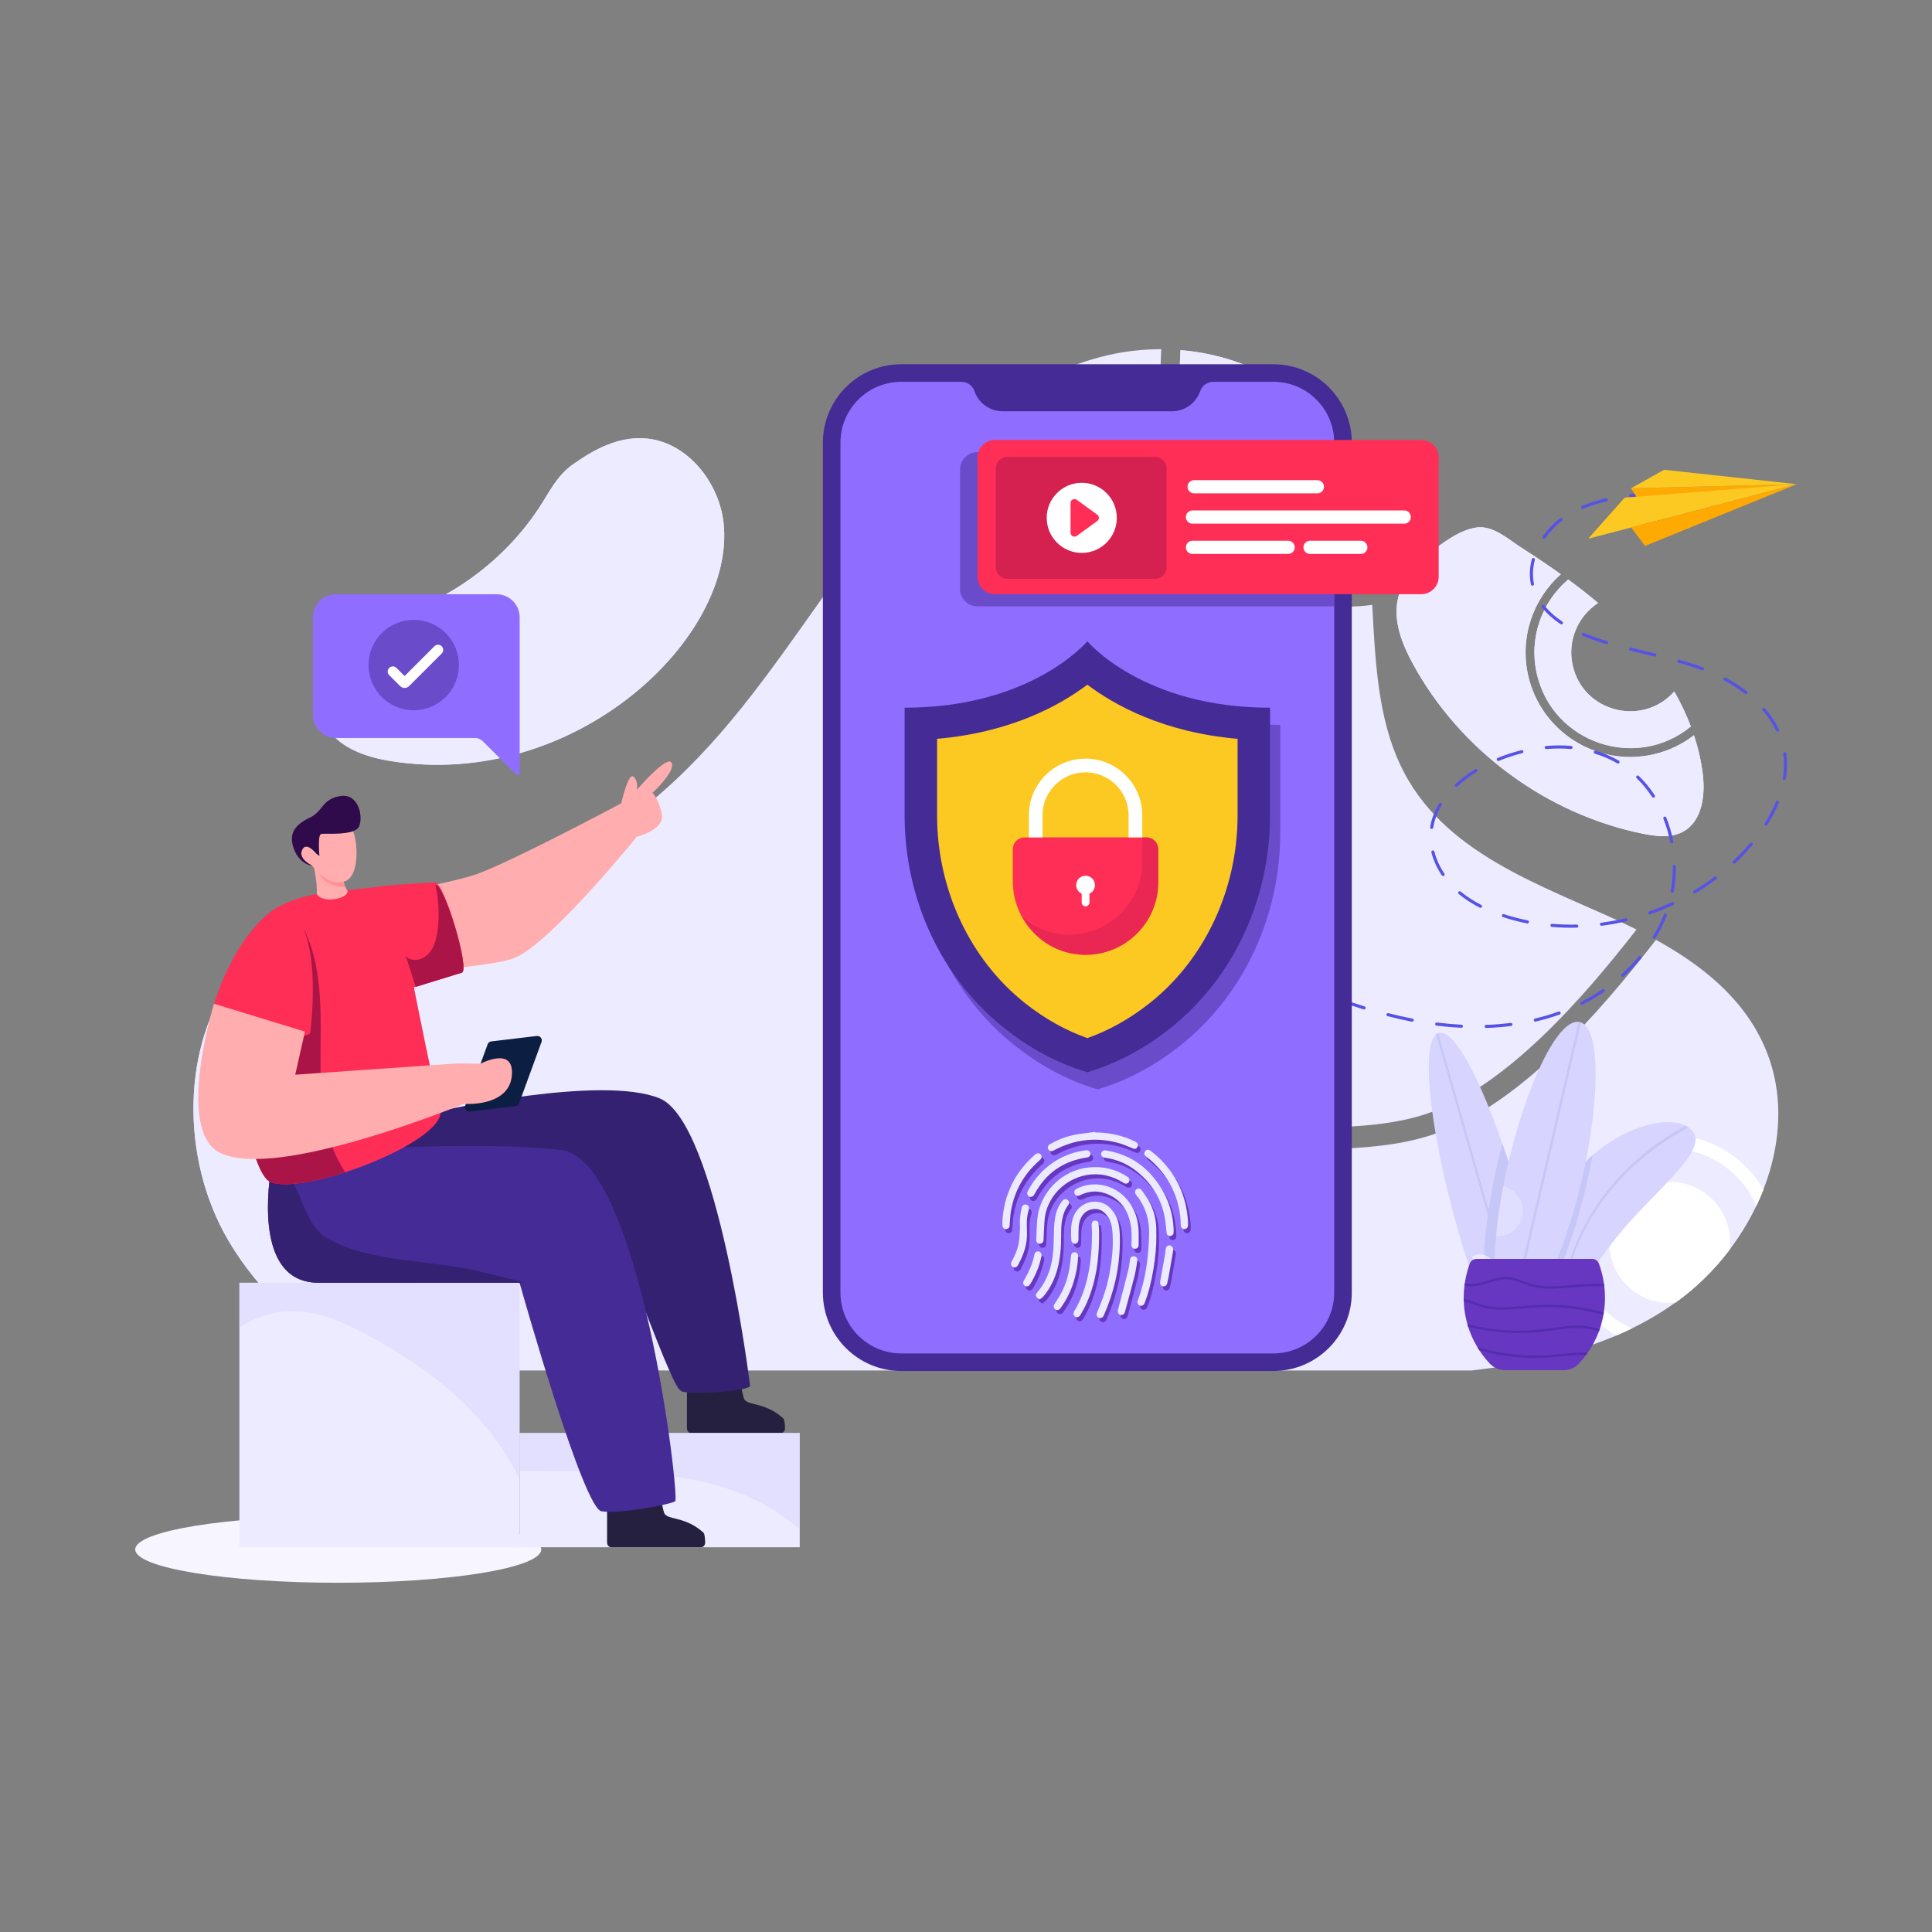 <?xml version="1.0" encoding="utf-8"?>
<!-- Generator: Adobe Illustrator 27.5.0, SVG Export Plug-In . SVG Version: 6.00 Build 0)  -->
<svg version="1.1" id="Layer_1" xmlns="http://www.w3.org/2000/svg" xmlns:xlink="http://www.w3.org/1999/xlink" x="0px" y="0px"
	 viewBox="0 0 5000 5000" style="enable-background:new 0 0 5000 5000;" xml:space="preserve">
<rect x="0" y="0" width="5000" height="5000" fill="#808080" stroke="none"/>
<g id="Mobile_Security">
	<g>
		<g>
			<g>
				<g>
					<g>
						<path style="fill:#EDEBFF;" d="M1010.421,1969.522c-66.705-10.835-139.19-36.042-169.533-96.725
							c-35.159-70.559,5.699-159.018,67.348-208.466c79.709-64.79,170.335-76.567,280.387-147.055
							c84.782-54.748,153.538-123.451,204.932-200.678c27.919-42.024,47.667-87.051,92.312-116.875
							c53.53-37.949,113.918-68.899,179.727-65.42c108.928,5.699,194.497,110.13,206.939,218.337
							C1905.541,1648.397,1489.502,2046.719,1010.421,1969.522z"/>
					</g>
				</g>
				<g>
					<g>
						<path style="fill:#EDEBFF;" d="M4375.904,1880.017c-140.714,116.157-358.285,43.533-398.868-137.184
							c-20.87-92.794,13.566-185.347,81.396-243.061c26.489,19.345,52.416,39.573,77.461,60.766
							c-52.015,33.714-80.191,97.368-65.822,161.424c27.567,122.613,182.095,159.15,262.888,67.59
							C4349.655,1818.688,4364.104,1848.87,4375.904,1880.017z"/>
					</g>
				</g>
				<g>
					<g>
						<path style="fill:#EDEBFF;" d="M4356.88,2151.733c-30.986,17.579-69.354,13.085-104.112,6.101
							c-249.724-50.169-473.841-215.529-595.853-439.083c-28.095-51.375-51.374-109.811-39.574-166.964
							c9.633-46.638,41.179-85.568,77.622-115.911c32.831-27.773,83.001-65.422,127.39-70.88
							c42.785-5.458,82.679,31.948,116.875,53.621c33.874,21.755,67.428,44.069,100.178,67.429
							c-71.28,63.253-107.001,162.388-84.606,261.844c32.671,145.533,177.721,237.363,323.333,204.611
							c39.734-8.909,75.535-26.249,105.798-49.687c10.676,32.269,18.461,65.503,22.716,99.536
							C4413.711,2057.897,4405.364,2124.601,4356.88,2151.733z"/>
					</g>
				</g>
				<g>
					<g>
						<path style="fill:#EDEBFF;" d="M3548.458,1515.011c-8.46-135.6-24.217-268.297-93.302-380.506
							c-85.256-138.504-239.682-214.887-399.997-228.404c-7.878,146.214-1.575,277.75,60.047,392.118
							c53.244,98.858,149.531,175.989,257.678,206.342C3429.364,1520.401,3489.824,1523.72,3548.458,1515.011z"/>
					</g>
				</g>
				<g>
					<g>
						<g>
							<path style="fill:#FFFFFF;" d="M4260.201,2944.096c-149.625,33.633-244.024,182.696-210.391,332.322
								c17.74,78.988,67.668,142.562,132.769,179.887c13.646-5.779,27.131-11.96,40.537-18.541
								c-68.07-30.102-121.61-90.948-139.19-168.971c-29.38-130.843,53.14-261.203,183.981-290.581
								c116.474-26.169,232.545,36.443,277.337,142.72c6.582-13.807,12.683-27.854,18.302-41.982
								C4504.868,2974.758,4382.694,2916.561,4260.201,2944.096z"/>
						</g>
					</g>
					<g>
						<g>
							<path style="fill:#FFFFFF;" d="M4476.933,3233.15c-40.216,53.382-88.298,100.66-141.438,138.309
								c-77.301,7.304-149.706-43.908-167.205-121.612c-18.944-84.446,34.115-168.329,118.561-187.273
								c84.445-19.023,168.249,34.037,187.273,118.482C4478.057,3198.635,4478.859,3216.214,4476.933,3233.15z"/>
						</g>
					</g>
				</g>
				<g>
					<g>
						<path style="fill:#EDEBFF;" d="M591.069,3210.54c79.785,135.351,197.22,239.103,332.239,315.735
							c74.987-75.558,134.649-190.965,102.009-289.526c-49.266-148.692-262.197-182.218-349.239-329.668
							c-71.402-121.089-33.498-266.979-63.611-391.703C467.331,2702.646,467.082,2999.387,591.069,3210.54z"/>
					</g>
				</g>
			</g>
			<g>
				<g>
					<g>
						<path style="fill:#EDEBFF;" d="M1010.421,1969.522c-66.705-10.835-139.19-36.042-169.533-96.725
							c-35.159-70.559,5.699-159.018,67.348-208.466c79.709-64.79,170.335-76.567,280.387-147.055
							c84.782-54.748,153.538-123.451,204.932-200.678c27.919-42.024,47.667-87.051,92.312-116.875
							c53.53-37.949,113.918-68.899,179.727-65.42c108.928,5.699,194.497,110.13,206.939,218.337
							C1905.541,1648.397,1489.502,2046.719,1010.421,1969.522z"/>
					</g>
				</g>
				<g>
					<g>
						<path style="fill:#EDEBFF;" d="M4375.904,1880.017c-140.714,116.157-358.285,43.533-398.868-137.184
							c-20.87-92.794,13.566-185.347,81.396-243.061c26.489,19.345,52.416,39.573,77.461,60.766
							c-52.015,33.714-80.191,97.368-65.822,161.424c27.567,122.613,182.095,159.15,262.888,67.59
							C4349.655,1818.688,4364.104,1848.87,4375.904,1880.017z"/>
					</g>
				</g>
				<g>
					<g>
						<path style="fill:#EDEBFF;" d="M4356.88,2151.733c-30.986,17.579-69.354,13.085-104.112,6.101
							c-249.724-50.169-473.841-215.529-595.853-439.083c-28.095-51.375-51.374-109.811-39.574-166.964
							c9.633-46.638,41.179-85.568,77.622-115.911c32.831-27.773,83.001-65.422,127.39-70.88
							c42.785-5.458,82.679,31.948,116.875,53.621c33.874,21.755,67.428,44.069,100.178,67.429
							c-71.28,63.253-107.001,162.388-84.606,261.844c32.671,145.533,177.721,237.363,323.333,204.611
							c39.734-8.909,75.535-26.249,105.798-49.687c10.676,32.269,18.461,65.503,22.716,99.536
							C4413.711,2057.897,4405.364,2124.601,4356.88,2151.733z"/>
					</g>
				</g>
				<g>
					<g>
						<path style="fill:#EDEBFF;" d="M3548.458,1515.011c-8.46-135.6-24.217-268.297-93.302-380.506
							c-85.256-138.504-239.682-214.887-399.997-228.404c-7.878,146.214-1.575,277.75,60.047,392.118
							c53.244,98.858,149.531,175.989,257.678,206.342C3429.364,1520.401,3489.824,1523.72,3548.458,1515.011z"/>
					</g>
				</g>
				<g>
					<g>
						<path style="fill:#EDEBFF;" d="M2743.669,3406.263c-11.238,48.483-15.412,95.844-13.004,140.475H972.485
							c80.736-87.639,137.034-214.031,100.018-325.661c-28.015-84.687-101.142-140.876-175.954-188.878
							c-64.956-41.336-138.971-85.064-177.56-150.428c-67.717-114.819-19.898-267.171-67.348-410.667
							c191.105-191.119,497.283-148.514,745.318-231.905c210.471-70.638,381.288-231.502,522.003-407.055
							c141.197-176.034,259.035-370.772,405.209-541.911c146.254-171.459,328.63-321.567,544.399-371.335
							c44.55-10.195,90.787-15.251,136.862-15.09c-8.187,153.799-1.365,293.15,65.903,418.051
							c60.524,112.059,165.519,196.183,288.174,230.62c41.42,11.559,84.204,17.419,126.828,17.419
							c21.833,0,43.587-1.526,65.02-4.496c8.75,159.74,15.091,320.522,93.757,454.175
							c125.189,212.891,393.014,287.416,590.235,386.023c-134.703,172.694-338.374,410.41-548.092,478.417
							c-163.823,53.132-349.158,17.36-523.368,67.507C2958.796,3010.606,2793.838,3189.048,2743.669,3406.263z"/>
					</g>
				</g>
				<g>
					<g>
						<path style="fill:#EDEBFF;" d="M4563.578,3078.917c-5.619,14.128-11.719,28.175-18.302,41.982
							c-18.863,39.412-41.901,77.141-68.311,112.219c-156.674,207.956-409.162,284.733-668.98,313.62h-1021.05
							c-2.569-40.135,1.204-83.323,11.479-127.793c44.952-194.577,198.029-360.738,381.048-413.396
							c165.072-47.689,352.017-11.95,525.134-68.07c225.484-73.145,436.236-318.585,581.083-505.227
							c118.72,65.742,225,150.268,279.986,274.447C4618.483,2825.339,4610.857,2958.028,4563.578,3078.917z"/>
					</g>
				</g>
				<g>
					<g>
						<g>
							<path style="fill:#FFFFFF;" d="M4260.201,2944.096c-149.625,33.633-244.024,182.696-210.391,332.322
								c17.74,78.988,67.668,142.562,132.769,179.887c13.646-5.779,27.131-11.96,40.537-18.541
								c-68.07-30.102-121.61-90.948-139.19-168.971c-29.38-130.843,53.14-261.203,183.981-290.581
								c116.474-26.169,232.545,36.443,277.337,142.72c6.582-13.807,12.683-27.854,18.302-41.982
								C4504.868,2974.758,4382.694,2916.561,4260.201,2944.096z"/>
						</g>
					</g>
					<g>
						<g>
							<path style="fill:#FFFFFF;" d="M4476.933,3233.15c-40.216,53.382-88.298,100.66-141.438,138.309
								c-77.301,7.304-149.706-43.908-167.205-121.612c-18.944-84.446,34.115-168.329,118.561-187.273
								c84.445-19.023,168.249,34.037,187.273,118.482C4478.057,3198.635,4478.859,3216.214,4476.933,3233.15z"/>
						</g>
					</g>
				</g>
				<g>
					<g>
						<path style="fill:#EDEBFF;" d="M591.069,3210.54c79.785,135.351,197.22,239.103,332.239,315.735
							c74.987-75.558,134.649-190.965,102.009-289.526c-49.266-148.692-262.197-182.218-349.239-329.668
							c-71.402-121.089-33.498-266.979-63.611-391.703C467.331,2702.646,467.082,2999.387,591.069,3210.54z"/>
					</g>
				</g>
			</g>
		</g>
		<g>
			<g>
				<path style="fill:#5652E5;" d="M3846.247,2660.398c-5.224,0-5.357-7.848-0.133-8.023c21.581-0.741,42.981-2.45,63.613-5.088
					c2.171-0.255,4.209,1.27,4.492,3.473c0.282,2.199-1.278,4.209-3.472,4.492c-20.875,2.665-42.534,4.398-64.358,5.143
					C3846.341,2660.398,3846.294,2660.398,3846.247,2660.398z M3782.053,2659.857c-8.85-0.605-29.367-1.247-64.452-5.624
					c-2.203-0.274-3.763-2.281-3.489-4.48c0.267-2.207,2.375-3.802,4.476-3.484c21.416,2.669,42.832,4.543,63.66,5.566
					c2.219,0.11,3.919,1.991,3.81,4.206C3785.957,2658.188,3784.186,2659.857,3782.053,2659.857z M3653.925,2644.07
					c-21.203-4.118-42.099-8.886-62.853-14.208c-2.148-0.549-3.441-2.736-2.893-4.884c0.549-2.148,2.728-3.438,4.884-2.893
					c20.489,5.247,41.218,10,62.398,14.106c2.171,0.419,3.59,2.528,3.175,4.703
					C3658.206,2643.086,3656.083,2644.495,3653.925,2644.07z M3972.501,2636.003c20.875-4.891,41.453-10.939,61.144-17.971
					c2.101-0.749,4.382,0.345,5.127,2.43c0.745,2.085-0.345,4.382-2.43,5.127c-19.974,7.134-40.841,13.268-62.007,18.229
					C3969.143,2645.017,3967.354,2637.211,3972.501,2636.003z M3529.121,2612.29c-19.597-6.056-40.151-12.891-61.097-20.307
					c-2.085-0.737-3.183-3.034-2.446-5.123c0.752-2.089,3.042-3.171,5.127-2.442c20.844,7.381,41.296,14.177,60.783,20.205
					c2.116,0.655,3.308,2.9,2.65,5.021C3533.481,2611.765,3531.23,2612.944,3529.121,2612.29z M4090.361,2598.247
					c-1.011-1.975-0.219-4.394,1.756-5.397c18.924-9.642,37.353-20.566,54.763-32.473c1.826-1.243,4.319-0.784,5.581,1.046
					c1.247,1.83,0.776,4.327-1.05,5.577c-17.693,12.104-36.42,23.203-55.657,33.002
					C4093.774,2601.006,4091.359,2600.216,4090.361,2598.247z M3409.192,2569.791c-0.486,0-0.98-0.086-1.458-0.274
					c-18.79-7.318-38.301-15.184-59.639-24.05c-2.054-0.851-3.018-3.202-2.171-5.248c0.854-2.054,3.206-3.01,5.244-2.167
					c21.291,8.842,40.747,16.689,59.482,23.987c2.062,0.803,3.088,3.132,2.281,5.197
					C3412.312,2568.819,3410.799,2569.791,3409.192,2569.791z M4196.626,2526.736c-1.481-1.646-1.348-4.186,0.298-5.667
					c15.937-14.345,30.799-29.741,44.181-45.756c1.426-1.709,3.958-1.925,5.652-0.51c1.701,1.423,1.928,3.951,0.509,5.652
					c-13.624,16.309-28.753,31.979-44.964,46.579C4200.662,2528.506,4198.132,2528.397,4196.626,2526.736z M3290.518,2520.696
					c-0.533,0-1.074-0.106-1.591-0.329c-19.676-8.482-39.305-17.05-58.91-25.61c-2.03-0.886-2.955-3.25-2.069-5.284
					c0.894-2.034,3.276-2.955,5.283-2.069c19.59,8.552,39.203,17.113,58.879,25.594c2.03,0.878,2.971,3.238,2.093,5.272
					C3293.551,2519.79,3292.07,2520.696,3290.518,2520.696z M4279.374,2429.105c-1.897-1.145-2.508-3.61-1.372-5.507
					c11.021-18.343,20.468-37.49,28.056-56.907c0.8-2.065,3.136-3.093,5.197-2.277c2.069,0.807,3.088,3.135,2.281,5.201
					c-7.761,19.836-17.395,39.387-28.652,58.114C4283.746,2429.628,4281.286,2430.245,4279.374,2429.105z M4016.196,2398.886
					c-2.211-0.184-3.849-2.128-3.661-4.335c0.18-2.215,2.234-3.896,4.335-3.661c20.954,1.775,42.464,2.406,63.723,1.905
					c5.534,0.127,5.308,7.9,0.188,8.027C4058.906,2401.336,4037.351,2400.678,4016.196,2398.886z M4140.703,2392.399
					c-0.282-2.199,1.27-4.213,3.465-4.496c20.977-2.724,42.08-6.577,62.735-11.457c5.265-1.158,6.947,6.611,1.85,7.815
					c-20.922,4.939-42.307,8.843-63.551,11.598C4143.055,2396.153,4140.997,2394.634,4140.703,2392.399z M3952.198,2389.84
					c-21.962-4.389-43.168-10.014-62.563-16.344c-2.109-0.686-3.253-2.951-2.571-5.06c0.69-2.109,2.955-3.245,5.064-2.571
					c19.391,6.339,40.441,11.868,61.638,16.105c2.179,0.435,3.582,2.548,3.151,4.723
					C3956.476,2388.88,3954.34,2390.281,3952.198,2389.84z M4265.68,2363.767c-0.721-2.093,0.384-4.382,2.477-5.107
					c20.044-6.941,39.939-14.984,59.129-23.909c1.999-0.925,4.397-0.067,5.331,1.944c0.933,2.011,0.063,4.398-1.944,5.331
					c-19.44,9.042-39.586,17.191-59.882,24.222C4268.654,2366.973,4266.402,2365.838,4265.68,2363.767z M3829.683,2348.99
					c-20.295-10.332-38.631-22.235-54.497-35.385c-4.079-3.384,1.024-9.568,5.127-6.177c15.412,12.77,33.245,24.348,53.007,34.405
					c1.975,1.007,2.767,3.422,1.756,5.401C3834.077,2349.206,3831.66,2349.992,3829.683,2348.99z M4383.648,2304.896
					c18.304-10.943,36.099-22.917,52.905-35.589c1.756-1.329,4.28-0.984,5.621,0.792c1.333,1.768,0.98,4.284-0.792,5.62
					c-17.026,12.84-35.063,24.975-53.611,36.067C4383.174,2314.501,4379.114,2307.613,4383.648,2304.896z M4326.894,2310.513
					c-2.179-0.408-3.614-2.505-3.206-4.684c6.32-33.864,5.424-61.799,5.479-63.112c-0.037-5.151,7.988-5.615,8.027-0.063
					c-0.111,2.636,1.229,27.982-5.621,64.648C4331.185,2309.382,4329.208,2310.911,4326.894,2310.513z M3731.351,2265.396
					c-12.621-18.892-21.69-38.885-26.966-59.423c-0.549-2.148,0.745-4.335,2.893-4.887c2.132-0.549,4.335,0.745,4.884,2.888
					c5.048,19.66,13.75,38.827,25.869,56.962c1.231,1.842,0.737,4.335-1.113,5.57
					C3735.083,2267.727,3732.593,2267.246,3731.351,2265.396z M4485.108,2233.895c-1.521-1.615-1.45-4.155,0.165-5.675
					c15.521-14.639,30.243-30.219,43.765-46.297c1.427-1.705,3.966-1.913,5.66-0.49c1.693,1.427,1.913,3.959,0.486,5.656
					c-13.718,16.317-28.659,32.116-44.408,46.971C4489.139,2235.597,4486.603,2235.486,4485.108,2233.895z M4322.747,2179.657
					c-4.092-20.836-10.104-41.292-17.896-60.807c-0.815-2.058,0.188-4.394,2.242-5.213c2.054-0.827,4.398,0.18,5.221,2.242
					c7.964,19.974,14.126,40.912,18.304,62.234c0.431,2.175-0.988,4.284-3.159,4.711
					C4325.23,2183.25,4323.158,2181.79,4322.747,2179.657z M3705.169,2145.33c-0.219,0-0.439-0.016-0.659-0.051
					c-2.187-0.361-3.668-2.422-3.308-4.609c3.418-20.954,11.194-41.511,23.117-61.101c1.152-1.901,3.63-2.493,5.511-1.344
					c1.897,1.152,2.493,3.622,1.34,5.515c-11.374,18.704-18.798,38.293-22.051,58.224
					C3708.798,2143.93,3707.097,2145.33,3705.169,2145.33z M4568.068,2136.248c-1.874-1.188-2.43-3.669-1.239-5.538
					c11.853-18.661,21.777-37.564,29.499-56.182c0.854-2.05,3.214-3.014,5.244-2.171c2.046,0.851,3.018,3.198,2.171,5.244
					c-7.902,19.045-18.038,38.36-30.141,57.413C4572.414,2136.896,4569.915,2137.432,4568.068,2136.248z M4279.076,2064.463
					c-1.309,0-2.587-0.639-3.355-1.815c-11.758-17.975-25.257-34.409-40.112-48.849c-1.591-1.544-1.623-4.084-0.079-5.676
					c1.544-1.587,4.084-1.623,5.675-0.078c15.278,14.847,29.146,31.74,41.226,50.205c1.215,1.858,0.697,4.343-1.16,5.558
					C4280.597,2064.251,4279.837,2064.463,4279.076,2064.463z M3765.733,2035.165c-1.505-1.627-1.403-4.166,0.219-5.672
					c15.208-14.055,32.696-27.139,52.004-38.885c1.874-1.148,4.359-0.557,5.511,1.344c1.152,1.893,0.556,4.362-1.341,5.515
					c-18.845,11.469-35.91,24.226-50.718,37.921C3769.776,2036.888,3767.246,2036.798,3765.733,2035.165z M4617.25,2018.499
					c-2.187-0.357-3.676-2.418-3.316-4.605c3.38-20.868,3.921-41.911,1.035-62.771c-0.306-2.195,1.23-4.221,3.425-4.523
					c2.171-0.31,4.226,1.223,4.523,3.426c3.026,21.917,2.42,43.748-1.066,65.154
					C4621.538,2017.151,4619.429,2018.849,4617.25,2018.499z M4187.494,1976.098c-0.69,0-1.388-0.176-2.022-0.549
					c-2.548-1.489-5.127-2.936-7.737-4.339c-15.749-8.478-32.634-15.482-50.169-20.82c-2.125-0.647-3.316-2.889-2.673-5.009
					c0.643-2.12,2.854-3.308,5.009-2.673c18.045,5.495,35.424,12.707,51.643,21.432c2.689,1.45,5.347,2.943,7.973,4.48
					c1.92,1.121,2.563,3.578,1.442,5.491C4190.213,1975.388,4188.865,1976.098,4187.494,1976.098z M3873.715,1966.871
					c-0.839-2.05,0.149-4.394,2.195-5.233c20.107-8.211,40.802-15,61.521-20.174c2.164-0.549,4.327,0.764,4.868,2.92
					c0.533,2.152-0.776,4.327-2.924,4.864c-20.35,5.084-40.676,11.755-60.423,19.821
					C3876.895,1969.906,3874.553,1968.927,3873.715,1966.871z M3997.649,1934.967c-0.196-2.207,1.435-4.159,3.637-4.355
					c21.989-1.964,43.93-2.003,64.844-0.145c2.21,0.196,3.841,2.144,3.645,4.355c-0.204,2.215-2.399,3.794-4.351,3.641
					c-20.444-1.819-41.907-1.78-63.417,0.145C3999.826,1938.812,3997.85,1937.195,3997.649,1934.967z M4596.681,1891.178
					c-8.78-18.179-20.491-35.828-34.805-52.462c-1.45-1.681-1.254-4.213,0.423-5.66c1.686-1.435,4.225-1.258,5.66,0.423
					c14.776,17.163,26.872,35.401,35.95,54.211c0.964,1.995,0.125,4.394-1.866,5.358
					C4600.018,1894.018,4597.632,1893.156,4596.681,1891.178z M4515.759,1795.37c-16.203-12.519-34.139-24.14-53.313-34.535
					c-1.952-1.054-2.673-3.492-1.615-5.44c1.066-1.956,3.496-2.661,5.44-1.615c19.55,10.598,37.846,22.455,54.395,35.24
					c1.756,1.352,2.077,3.876,0.721,5.628C4520.021,1796.413,4517.502,1796.72,4515.759,1795.37z M4404.484,1734.59
					c-18.328-6.836-38.207-13.256-60.775-19.617c-5.106-1.446-2.949-9.164,2.179-7.729c22.78,6.428,42.863,12.911,61.403,19.829
					c2.077,0.772,3.135,3.085,2.359,5.162C4408.874,1734.311,4406.564,1735.366,4404.484,1734.59z M4281.679,1698.978
					c-31.577-7.558-47.877-11.45-62.453-15.074c-5.119-1.28-3.261-9.047,1.944-7.792c14.445,3.596,29.841,7.273,62.39,15.067
					c2.156,0.521,3.48,2.689,2.963,4.844C4285.99,1698.218,4283.765,1699.5,4281.679,1698.978z M4157.063,1667.007
					c-25.148-7.625-45.9-15.198-60.917-21.467c-2.046-0.854-3.01-3.206-2.156-5.252c0.854-2.05,3.214-3.014,5.244-2.156
					c14.435,6.037,35.075,13.588,60.164,21.193c2.117,0.643,3.316,2.885,2.673,5.005
					C4161.433,1666.438,4159.206,1667.65,4157.063,1667.007z M4038.733,1615.246c-19.684-13.154-35.989-27.84-48.461-43.644
					c-1.372-1.74-1.074-4.26,0.666-5.636c1.732-1.372,4.257-1.078,5.636,0.666c11.955,15.141,27.64,29.251,46.618,41.943
					c1.85,1.231,2.344,3.723,1.113,5.566C4043.079,1615.97,4040.601,1616.487,4038.733,1615.246z M3962.036,1512.547
					c-4.283-20.498-3.734-42.585,2.352-65.432c0.564-2.136,2.744-3.422,4.915-2.842c2.14,0.568,3.418,2.767,2.845,4.911
					c-5.401,20.226-6.549,41.224-2.258,61.716c0.455,2.171-0.933,4.3-3.104,4.75
					C3964.598,1516.108,3962.483,1514.704,3962.036,1512.547z M3993.494,1393.795c-1.811-1.278-2.242-3.782-0.964-5.593
					c12.535-17.759,27.742-33.567,45.2-46.987c1.74-1.352,4.272-1.023,5.628,0.737c1.348,1.756,1.019,4.276-0.737,5.628
					c-16.814,12.927-31.458,28.154-43.538,45.255C3997.81,1394.648,3995.285,1395.072,3993.494,1393.795z M4092.187,1314.386
					c-0.854-2.046,0.102-4.398,2.148-5.252c18.728-7.847,38.952-14.22,61.811-19.484c5.215-1.173,6.948,6.635,1.803,7.823
					c-22.412,5.158-42.205,11.394-60.509,19.06C4095.433,1317.382,4093.054,1316.457,4092.187,1314.386z M4219.782,1278.605
					c19.84-2.563,39.885-4.555,60.392-6.53c2.14-0.157,4.163,1.399,4.382,3.61c0.212,2.207-1.403,4.166-3.614,4.378
					c-20.436,1.971-40.41,3.955-60.125,6.506C4215.46,1287.151,4214.585,1279.282,4219.782,1278.605z"/>
			</g>
			<g>
				<g>
					<g>
						<g>
							<polygon style="fill:#FFA903;" points="4650,1253.064 4220.928,1263.676 4241.487,1295.205 							"/>
						</g>
						<g>
							<g>
								<polygon style="fill:#FCC922;" points="4650,1253.064 4110.195,1394.199 4204.834,1287.76 								"/>
							</g>
							<g>
								<polygon style="fill:#FCC922;" points="4650,1253.064 4306.547,1215.824 4220.928,1263.676 								"/>
							</g>
						</g>
						<g>
							<polygon style="fill:#FFA903;" points="4221.374,1365.031 4257.458,1412.834 4649.982,1253.071 							"/>
						</g>
					</g>
				</g>
			</g>
		</g>
		<g>
			<path style="fill:#F7F5FF;" d="M1400.713,4009.987c0,47.598-235.208,86.209-525.343,86.209
				c-290.162,0-525.37-38.611-525.37-86.209c0-47.602,235.208-86.213,525.37-86.213
				C1165.505,3923.773,1400.713,3962.385,1400.713,4009.987z"/>
		</g>
		<g>
			<g>
				<g>
					<g>
						<g>
							<g>
								<path style="fill:#262040;" d="M1777.783,3598.798v97.644c0,6.739,4.827,12.158,10.832,12.158h232.184
									c6.122,0,11.068-5.684,10.832-12.552c-0.353-9.91-1.295-22.465-4.356-25.239c-49.215-44.659-95.959-31.317-102.199-52.323
									c-6.24-21.01-8.713-44.397-8.713-44.397S1786.025,3571.975,1777.783,3598.798z"/>
							</g>
						</g>
						<g>
							<g>
								<path style="fill:#352171;" d="M1140.368,2874.925c0,0,416.581-94.191,566.72-32.369
									c150.139,61.822,234.14,743.745,234.14,743.745c1.154,14.579-179.117,26.172-180.271,11.593
									c-23.183,0-210.938-539.866-223.081-542.074c-12.144-2.208-622.878,141.549-622.878,141.549l-6.624-303.59
									L1140.368,2874.925z"/>
							</g>
						</g>
						<g>
							<g>
								<rect x="619.58" y="3319.752" style="fill:#EDEBFF;" width="725.028" height="684.548"/>
							</g>
						</g>
						<g style="opacity:0.5;">
							<g>
								<path style="fill:#D7D4FF;" d="M1344.607,3319.752v507.916c-81.246-167.64-230.641-285.467-394.899-373.336
									c-57.748-30.981-119.544-58.906-185.14-60.971c-51.056-1.652-102.36,13.633-144.989,41.886v-115.495H1344.607z"/>
							</g>
						</g>
						<g>
							<g>
								<rect x="1344.607" y="3708.621" style="fill:#EDEBFF;" width="725.028" height="295.679"/>
							</g>
						</g>
						<g style="opacity:0.5;">
							<g>
								<path style="fill:#D7D4FF;" d="M2069.635,3708.621v249.745c-65.679-59.319-150.277-98.642-236.857-120.371
									c-116.983-29.329-239.005-29.99-359.54-30.567c-42.877-0.165-85.754-0.331-128.631-0.579v-98.228H2069.635z"/>
							</g>
						</g>
						<g>
							<g>
								<path style="fill:#262040;" d="M1571.135,3894.531v97.643c0,6.739,4.827,12.158,10.832,12.158h232.184
									c6.122,0,11.068-5.684,10.832-12.552c-0.353-9.91-1.295-22.465-4.356-25.239c-49.215-44.659-95.959-31.317-102.198-52.323
									c-6.241-21.01-8.713-44.397-8.713-44.397S1579.377,3867.708,1571.135,3894.531z"/>
							</g>
						</g>
						<g>
							<g>
								<path style="fill:#452B96;" d="M1747.272,3885.25c-12.723,8.51-142.346,33.046-190.51,26.023
									c-46.842-6.938-203.15-559.466-211.741-590.2c-0.248-0.908-0.414-1.321-0.414-1.321s-513.038,0-520.143,0
									c-159.86,0-132.018-230.908-124.005-289.154c1.074-7.931,1.818-12.638,1.652-13.135l216.616-41.142
									c0,0,330.129-24.123,534.188,0C1656.974,3000.364,1759.995,3876.741,1747.272,3885.25z"/>
							</g>
						</g>
						<g>
							<g>
								<path style="fill:#352171;" d="M1352.208,3317.521c-2.396,1.156-4.792,2.396-7.187,3.552
									c-0.248-0.908-0.414-1.321-0.414-1.321s-513.038,0-520.143,0c-159.86,0-132.018-230.908-124.005-289.154
									c16.853,5.539,34.864,12.562,54.113,21.235c28.502,49.734,42.464,124.334,92.116,152.837
									c109.795,63.117,268.085,55.352,391.098,85.092C1275.954,3299.016,1314.04,3308.27,1352.208,3317.521z"/>
							</g>
						</g>
						<g>
							<g>
								<path style="fill:#FFADAF;" d="M1713.076,2109.583c5.783,37.673-65.018,56.18-65.018,56.18l-0.083-0.246
									c-5.205,6.442-223.638,276.013-316.497,313.606c-45.108,18.258-207.033,31.392-207.033,31.392l-25.032-214.879
									c0,0,101.534-21.4,133.919-33.215c97.898-35.688,374.245-183.403,374.245-183.403l0.083,0.166
									c1.157-5.042,18.836-81.377,31.889-69.23c12.805,11.896,9.005,31.803,8.592,33.954c3.965-4.462,79.64-91.373,90.05-69.727
									c10.657,22.223-49.321,77.411-49.321,77.411S1707.292,2071.83,1713.076,2109.583z"/>
							</g>
						</g>
						<g>
							<g>
								<path style="fill:#FF2E56;" d="M1194.744,2517.232l-9.171,2.808l-112.769,34.7l-0.331,0.081l-1.322,0.412
									c0,0,56.509,286.344,67.083,310.633c36.092,83.759-361.649,234.209-441.08,191.668
									c-60.346-32.459-138.516-489.392-55.765-630.931c75.014-128.384,219.425-114.092,333.268-131.522
									c40.894-6.196,142.758-11.154,150.111-11.485c0.248,0,0.413,0,0.413,0
									C1148.975,2280.045,1218.454,2513.598,1194.744,2517.232z"/>
							</g>
						</g>
						<g>
							<g>
								<path style="fill:#AB1447;" d="M1194.882,2517.523l-8.91,2.728l-109.57,33.715l-0.321,0.078
									c-9.552-25.202-16.295-56.75-26.891-79.468c9.873,9.713,25.607,12.041,38.691,7.545
									c13.165-4.413,23.68-14.769,30.503-26.809c6.903-12.041,10.435-25.688,12.843-39.254
									c6.582-37.086,4.736-87.256-4.334-125.545c0.241,0,0.401,0,0.401,0C1150.411,2287.065,1217.92,2513.992,1194.882,2517.523z"
									/>
							</g>
						</g>
						<g>
							<g>
								<path style="fill:#AB1447;" d="M893.544,3033.719c-84.267,27.345-165.064,40.564-196.376,23.793
									c-35.936-19.332-78.484-190.345-89.142-355.162c33.131-99.385,88.151-191.501,161.347-266.515l17.433-30.898
									C882.214,2601.721,769.857,2847.479,893.544,3033.719z"/>
							</g>
						</g>
						<g>
							<g>
								<path style="fill:#FF2E56;" d="M725.725,2344.445c0,0-102.858,42.815-171.894,253.149
									c-9.47,31.514,239.577,106.357,249.046,74.843C802.877,2672.437,843.404,2374.05,725.725,2344.445z"/>
							</g>
						</g>
						<g>
							<g>
								<path style="fill:#FFADAF;" d="M789.18,2669.786l-25.112,111.525l419.013-29.244c0,0,22.656,103.102,19.702,103.84
									c-2.954,0.739-488.767,201.738-634.437,127.035c-115.218-59.086-14.515-385.348-14.515-385.348L789.18,2669.786z"/>
							</g>
						</g>
					</g>
				</g>
				<g>
					<g>
						<path style="fill:#0D1E43;" d="M1334.011,2862.681l-117.871,14.019c-8.516,1.013-15.105-7.315-12.161-15.37l58.012-158.713
							c1.488-4.072,5.14-6.961,9.444-7.473l117.871-14.019c8.516-1.013,15.106,7.315,12.161,15.37l-58.012,158.713
							C1341.968,2859.28,1338.316,2862.169,1334.011,2862.681z"/>
					</g>
				</g>
				<g>
					<g>
						<path style="fill:#FFADAF;" d="M1324.519,2785.03c-8.344,79.806-121.526,71.875-121.526,71.875l-19.911-104.838l60.538,0.813
							C1243.62,2752.88,1332.861,2705.224,1324.519,2785.03z"/>
					</g>
				</g>
			</g>
			<g>
				<g>
					<g>
						<path style="fill:#FFADAF;" d="M899.352,2305.16c3.064,22.308-67.605,33.121-79.611,8.259
							c1.447-25.033-4.002-56.366-12.09-90.083l68.798-1.788l6.386,18.476l8.938,25.543c-4.852,11.324-1.532,22.819,2.129,30.397
							C896.542,2301.583,899.352,2305.16,899.352,2305.16z"/>
					</g>
				</g>
				<g>
					<g>
						<path style="fill:#FF9396;" d="M893.902,2295.964h-0.083c0,0-51.004,2.128-66.584-34.739
							c-15.667-36.782,37.037-28.268,37.037-28.268l18.563,7.067l8.938,25.543C886.922,2276.891,890.241,2288.386,893.902,2295.964z
							"/>
					</g>
				</g>
				<g>
					<g>
						<path style="fill:#FFADAF;" d="M892.424,2280.939c-42.371,14.223-78.177-32.922-84.642-40.283
							c-0.397-0.497-0.696-0.795-0.895-0.895c0,0-36.204-16.809-24.965-40.382c11.239-23.871,36.601,10.643,37.896,10.643
							l6.763,4.973c0,0-5.272-54.107,4.475-56.793c7.659-1.99,56.296,2.686,82.554-7.26
							C926.54,2180.283,930.518,2268.208,892.424,2280.939z"/>
					</g>
				</g>
				<g>
					<g>
						<path style="fill:#300B4C;" d="M929.126,2139.007c-2.487,5.47-8.157,9.349-15.517,11.936
							c-26.258,9.946-74.895,5.271-82.554,7.26c-9.747,2.686-4.475,56.793-4.475,56.793l-6.763-4.973
							c-1.294,0-26.656-34.514-37.896-10.643c-11.239,23.573,24.965,40.382,24.965,40.382c0.199,0.1,0.498,0.397,0.895,0.895
							c0,0-35.607-3.779-49.333-49.83c-10.245-34.613,5.569-56.793,42.471-74.299c36.9-17.505,31.132-48.139,79.271-56.295
							C928.429,2052.077,940.663,2114.141,929.126,2139.007z"/>
					</g>
				</g>
			</g>
		</g>
		<g>
			<g>
				<g>
					<g>
						<path style="fill:#452B96;" d="M3498.432,1145.681v2199.294c0,112.19-90.948,203.138-203.138,203.138h-962.683
							c-112.112,0-202.996-90.885-202.996-202.996V1145.68c0-112.112,90.885-202.996,202.996-202.996h962.824
							C3407.547,942.683,3498.432,1033.568,3498.432,1145.681z"/>
					</g>
				</g>
				<g>
					<g>
						<path style="fill:#8F6DFF;" d="M3452.93,1145.496v2199.431c0,87.176-70.639,157.734-157.573,157.734h-962.693
							c-87.094,0-157.572-70.559-157.572-157.573V1145.657c0-87.015,70.478-157.573,157.572-157.573h154.844
							c15.251,0,29.299,9.232,34.115,23.681c10.274,30.584,39.252,52.658,73.368,52.658h438.04c21.272,0,40.457-8.75,54.584-22.557
							c8.349-8.429,14.85-18.704,18.703-30.102c4.816-14.449,18.864-23.681,34.115-23.681h155.084
							C3382.452,988.084,3452.93,1058.564,3452.93,1145.496z"/>
					</g>
				</g>
				<g>
					<g>
						<g>
							<path style="fill:#6737C1;" d="M2905.04,3230.49c-1.196,64.174-15.42,125.504-41.42,184.149
								c-2.704,6.099-7.79,8.526-13.04,6.286c-5.13-2.188-6.879-7.652-4.226-13.819c13.43-31.219,24.775-63.161,31.173-96.591
								c6.789-35.474,11.137-71.271,8.709-107.496c-0.999-14.907-2.726-29.833-11.581-42.759
								c-9.208-13.441-20.743-22.803-38.128-20.667c-24.361,2.994-36.43,22.574-38.015,46.9
								c-0.703,10.796-0.365,21.658-0.546,32.491c-0.127,7.624-6.553,12.594-12.813,9.459c-2.436-1.22-5.405-4.348-5.53-6.743
								c-1.018-19.54-2.117-39.256,3.898-58.242c9.031-28.505,35.322-46.018,64.036-42.57c21.454,2.576,35.411,16.007,45.815,33.916
								c8.999,15.49,10.635,32.71,11.584,50.018C2905.427,3213.355,2905.04,3221.933,2905.04,3230.49z"/>
						</g>
					</g>
					<g>
						<g>
							<path style="fill:#6737C1;" d="M2923.846,3055.389c4.224,2.742,7.004,6.094,5.714,11.427
								c-1.645,6.801-8.767,9.081-15.341,4.794c-14.23-9.277-29.609-15.667-46.218-19.26
								c-65.374-14.14-133.485,26.35-152.889,90.358c-6.273,20.694-5.307,37.259-7.492,76.695
								c-0.784,14.153-19.398,12.377-18.835-0.08c0.845-18.71,1.01-37.504,2.988-56.101
								c7.261-68.276,64.807-124.757,133.205-131.455C2859.966,3028.343,2893.939,3035.98,2923.846,3055.389z"/>
						</g>
					</g>
					<g>
						<g>
							<path style="fill:#6737C1;" d="M2969.052,3383.095c-5.19,12.792-22.186,5.892-17.477-6.813
								c20.682-55.803,28.049-113.82,29.319-172.945c0.788-36.648-9.223-69.511-32.117-98.297c-0.921-1.158-1.814-2.349-2.605-3.598
								c-6.864-10.845,8.054-20.899,15.259-10.808c6.4,8.963,12.944,17.906,18.392,27.449
								c14.728,25.798,20.568,53.848,19.588,83.425c-0.076,2.291,0.145,4.591,0.179,6.887
								C3000.334,3258.306,2988.042,3336.288,2969.052,3383.095z"/>
						</g>
					</g>
					<g>
						<g>
							<path style="fill:#6737C1;" d="M3044.221,3190.943c0,3.291,0.203,6.597-0.048,9.869
								c-0.786,10.236-15.745,12.403-17.965,1.105c-3.504-17.832,2.06-100.184-82.287-163.708
								c-22.334-16.82-47.661-27.094-75.394-31.225c-8.802-1.311-12.739-5.199-11.628-11.431c1.092-6.124,5.913-8.656,14.284-7.248
								c64.829,10.905,111.784,47.082,144.356,103.009C3033.398,3121.978,3042.706,3156.093,3044.221,3190.943z"/>
						</g>
					</g>
					<g>
						<g>
							<path style="fill:#6737C1;" d="M2697.232,3373.729c-3.262-2.657-6.357-4.301-8.148-6.857
								c-4.781-6.823,3.741-12.032,11.453-23.26c60.331-87.841,10.199-172.025,56.948-226.582c3.247-3.789,8.723-3.981,12.496-1.015
								c3.665,2.881,5.168,8.151,2.307,11.93c-18.248,24.096-19.24,52.292-19.087,80.583c0.303,56.003-8.8,114.211-46.543,157.949
								C2704.347,3369.152,2700.967,3370.905,2697.232,3373.729z"/>
						</g>
					</g>
					<g>
						<g>
							<path style="fill:#6737C1;" d="M2953.802,3211.123c0,7.074,0.167,14.153-0.05,21.22c-0.421,13.737-19.272,13.36-18.699-0.88
								c0.73-18.115,1.292-36.284-2.378-54.12c-7.902-38.412-28.865-66.348-66.945-79.074c-20.667-6.907-41.258-4.71-61.098,4.264
								c-0.899,0.407-1.764,0.888-2.66,1.302c-5.903,2.726-11.094,1.37-13.627-3.55c-2.604-5.058-0.578-10.402,5.354-13.405
								c10.964-5.549,22.573-9.168,34.794-10.468c48.807-5.194,93.782,22.189,114.2,69.099
								C2951.833,3166.507,2954.231,3188.583,2953.802,3211.123z"/>
						</g>
					</g>
					<g>
						<g>
							<path style="fill:#6737C1;" d="M2851.273,3192.172c1.204,65.772-5.223,130.245-32.204,191.205
								c-4.582,10.351-10.264,20.243-15.866,30.104c-3.465,6.101-9.286,7.499-14.121,4.22c-4.675-3.171-5.264-8.499-1.712-14.349
								c35.659-58.726,45.561-132.351,45.705-201.218c0.014-6.574-0.764-13.146-0.88-19.724c-0.048-2.734,0.116-5.732,1.192-8.163
								c1.603-3.623,5.07-5.125,9.021-4.654c3.754,0.448,6.625,2.424,7.183,6.384
								C2850.347,3181.348,2850.73,3186.771,2851.273,3192.172z"/>
						</g>
					</g>
					<g>
						<g>
							<path style="fill:#6737C1;" d="M2841.525,2941.341c36.328-0.025,70.903,7.725,103.54,23.668
								c2.828,1.381,6.036,4.255,6.755,7.034c0.7,2.708-0.827,6.764-2.717,9.18c-2.537,3.244-6.585,3.009-10.451,1.442
								c-10.512-4.259-20.839-9.173-31.659-12.439c-59.299-17.902-116.432-12.104-171.241,16.728
								c-0.874,0.459-1.714,0.985-2.596,1.426c-12.478,6.231-20.471-10.13-8.852-16.642c46.244-25.918,74.423-26.077,117.056-31.791
								C2841.416,2940.411,2841.47,2940.876,2841.525,2941.341z"/>
						</g>
					</g>
					<g>
						<g>
							<path style="fill:#6737C1;" d="M3081.533,3171.938c0,2.668,0.034,5.793-0.007,8.917
								c-0.191,14.298-18.733,13.934-18.831,0.194c-0.471-66.447-30.228-131.633-87.911-176.09c-1.681-1.296-3.44-2.635-4.7-4.303
								c-6.108-8.092,4.885-19.263,13.194-12.743c7.758,6.087,15.622,12.136,22.712,18.96
								C3052.689,3051.812,3077.414,3106.894,3081.533,3171.938z"/>
						</g>
					</g>
					<g>
						<g>
							<path style="fill:#6737C1;" d="M2601.236,3169.657c4.302-67.137,31.735-124.79,83.833-170.459
								c5.754-5.044,11.275-5.294,15.188-0.833c3.963,4.519,3.006,9.966-2.702,14.937c-39.961,34.804-64.906,78.23-74.165,130.406
								c-2.004,11.295-2.278,22.897-3.318,34.361c-0.148,1.636,0.015,3.307-0.205,4.93c-0.679,4.992-4.606,8.448-9.405,8.416
								c-4.804-0.032-8.76-3.529-9.166-8.583C2600.994,3179.073,2601.236,3175.27,2601.236,3169.657z"/>
						</g>
					</g>
					<g>
						<g>
							<path style="fill:#6737C1;" d="M2818.005,2987.432c13.631-0.485,14.804,16.879,2.022,18.712
								c-61.548,8.828-106.845,40.814-136.235,95.516c-4.084,7.601-12.217,8.908-16.668,2.719c-2.897-4.029-1.86-8.052,0.24-12.072
								c29.497-56.437,82.088-95.093,147.136-104.467C2815.802,2987.652,2817.115,2987.535,2818.005,2987.432z"/>
						</g>
					</g>
					<g>
						<g>
							<path style="fill:#6737C1;" d="M2646.862,3187.257c-1.615-17.122,0.248-33.923,4.188-50.519
								c1.564-6.587,5.954-9.858,11.552-8.632c5.579,1.222,8.744,6.186,6.818,12.651c-14.876,49.925,11.721,70.149-27.634,143.468
								c-3.233,6.024-8.422,7.892-13.451,5.195c-5.025-2.696-6.303-8.114-3.087-14.077c9.044-16.767,16.613-34.123,19.01-53.176
								C2645.713,3210.605,2646.032,3198.899,2646.862,3187.257z"/>
						</g>
					</g>
					<g>
						<g>
							<path style="fill:#6737C1;" d="M2797.27,3263.203c-3.164,46.936-16,90.633-43.318,129.483
								c-0.947,1.347-1.811,2.758-2.828,4.048c-3.528,4.477-8.802,5.46-13.068,2.494c-4.307-2.995-5.378-8.308-2.417-13.113
								c4.403-7.147,9.104-14.112,13.415-21.313c18.901-31.573,26.485-66.369,29.469-103.044
								c0.553-6.794,4.337-10.747,10.003-10.458C2794.356,3251.597,2797.703,3256.143,2797.27,3263.203z"/>
						</g>
					</g>
					<g>
						<g>
							<path style="fill:#6737C1;" d="M2950.666,3271.454c-7.428,41.702,0.563,13.219-32.186,133.821
								c-1.847,6.802-6.915,9.802-12.4,7.988c-5.528-1.828-7.341-6.854-5.526-13.774c35.261-134.423,25.849-99.158,30.994-129.535
								C2933.548,3258.148,2949.542,3259.316,2950.666,3271.454z"/>
						</g>
					</g>
					<g>
						<g>
							<path style="fill:#6737C1;" d="M3043.418,3244.803c-12.684,74.154-10.896,65.051-15.611,86.429
								c-2.982,13.522-20.911,10.084-18.385-3.89c17.457-96.551,11.777-63.919,14.288-84.155
								C3025.346,3230.011,3041.75,3230.327,3043.418,3244.803z"/>
						</g>
					</g>
					<g>
						<g>
							<path style="fill:#6737C1;" d="M2702.527,3261.41c-1.469,5.488-3.293,13.172-5.591,20.711
								c-7.412,24.313-21.129,48.422-24.964,53.513c-7.279,9.663-21.396,0.626-15.846-9.869
								c6.385-12.073,20.904-34.107,27.556-67.262c0.194-0.967,0.401-1.941,0.72-2.872
								C2687.715,3245.962,2703.09,3246.285,2702.527,3261.41z"/>
						</g>
					</g>
				</g>
				<g style="opacity:0.5;">
					<g>
						<path style="fill:#452B96;" d="M2840.434,1703.986c0,0-143.304,171.957-472.88,171.957v278.887
							c0,214.215,93.028,420.799,261.46,553.162c59.604,46.858,129.913,87.16,211.42,111.342
							c81.507-24.181,151.795-64.484,211.42-111.342c168.431-132.364,261.46-338.948,261.46-553.162v-278.887
							C2983.739,1875.942,2840.434,1703.986,2840.434,1703.986z"/>
					</g>
				</g>
			</g>
		</g>
		<g>
			<g>
				<g>
					<path style="fill:#452B96;" d="M2814.012,1659.595c0,0-143.304,171.957-472.88,171.957v278.887
						c0,214.215,93.029,420.799,261.46,553.163c59.604,46.858,129.913,87.16,211.421,111.342
						c81.507-24.181,151.794-64.484,211.42-111.342c168.431-132.364,261.46-338.948,261.46-553.163v-278.887
						C2957.316,1831.552,2814.012,1659.595,2814.012,1659.595z"/>
				</g>
				<g>
					<path style="fill:#FCC922;" d="M2814.012,2686.598c-55.592-19.603-109.122-49.497-159.471-89.078
						c-143.618-112.865-229.356-294.948-229.356-487.081v-198.387c192.264-16.573,319.322-87.618,388.827-140.096
						c69.506,52.478,196.563,123.523,388.827,140.096v198.387c0,192.133-85.738,374.216-229.346,487.073
						C2923.124,2637.101,2869.573,2667.001,2814.012,2686.598z"/>
				</g>
			</g>
			<g>
				<g>
					<g>
						<g>
							<path style="fill:#FF2E56;" d="M2966.978,2167.05c16.978,0,30.742,13.764,30.742,30.742v85.069
								c0,52-21.079,99.079-55.157,133.158c-34.544,34.544-82.446,55.73-135.293,55.145
								c-103.551-1.147-186.158-87.126-186.158-190.683v-82.689c0-16.978,13.764-30.742,30.742-30.742H2966.978z"/>
						</g>
					</g>
					<g style="opacity:0.25;">
						<g>
							<path style="fill:#AB1447;" d="M2997.714,2197.796v85.05c0,52.019-21.057,99.087-55.135,133.164
								c-34.571,34.539-82.458,55.727-135.298,55.17c-70.65-0.787-131.558-41.065-163.111-99.481
								c32.504,28.799,74.914,46.542,121.554,47.067c52.873,0.591,100.76-20.599,135.298-55.168
								c34.079-34.079,55.168-81.146,55.168-133.134v-63.402h10.791C2983.971,2167.063,2997.714,2180.805,2997.714,2197.796z"/>
						</g>
					</g>
					<g>
						<g>
							<path style="fill:#FFFFFF;" d="M2956.185,2167.05h-35.365v-56.932c0-61.428-49.976-111.404-111.404-111.404
								c-61.428,0-111.404,49.976-111.404,111.404v56.932h-35.365v-56.932c0-80.929,65.84-146.769,146.769-146.769
								c80.93,0,146.769,65.84,146.769,146.769V2167.05z"/>
						</g>
					</g>
				</g>
				<g>
					<path style="fill:#FFFFFF;" d="M2833.694,2290.657c0,9.844-5.827,18.298-14.236,22.116v22.822
						c0,5.518-4.503,9.999-10.043,9.999c-5.518,0-10.021-4.48-10.021-9.999v-22.822c-8.409-3.818-14.258-12.272-14.258-22.116
						c0-13.397,10.881-24.279,24.279-24.279C2822.835,2266.378,2833.694,2277.26,2833.694,2290.657z"/>
				</g>
			</g>
		</g>
		<g>
			<g style="opacity:0.5;">
				<path style="fill:#452B96;" d="M3452.892,1170.161h-923.259c-24.903,0-45.091,20.188-45.091,45.091v308.909
					c0,24.903,20.188,45.091,45.091,45.091h923.259V1170.161z"/>
			</g>
			<g>
				<path style="fill:#FF2E56;" d="M3678.17,1537.692H2574.96c-24.904,0-45.092-20.188-45.092-45.092v-308.909
					c0-24.903,20.188-45.092,45.092-45.092h1103.21c24.903,0,45.092,20.188,45.092,45.092V1492.6
					C3723.261,1517.503,3703.073,1537.692,3678.17,1537.692z"/>
			</g>
			<g>
				<g>
					<path style="fill:#FFFFFF;" d="M3634.148,1321.082h-548.078c-9.424,0-17.064,7.64-17.064,17.064v0
						c0,9.424,7.64,17.064,17.064,17.064h548.078c9.424,0,17.064-7.64,17.064-17.064v0
						C3651.212,1328.721,3643.573,1321.082,3634.148,1321.082z"/>
				</g>
				<g>
					<path style="fill:#FFFFFF;" d="M3333.698,1399.463h-247.628c-9.424,0-17.064,7.64-17.064,17.064l0,0
						c0,9.424,7.64,17.064,17.064,17.064h247.628c9.424,0,17.064-7.64,17.064-17.064l0,0
						C3350.762,1407.103,3343.123,1399.463,3333.698,1399.463z"/>
				</g>
				<g>
					<path style="fill:#FFFFFF;" d="M3373.279,1416.527L3373.279,1416.527c0,9.424,7.64,17.064,17.064,17.064h131.501
						c9.424,0,17.064-7.64,17.064-17.064l0,0c0-9.424-7.64-17.064-17.064-17.064h-131.501
						C3380.918,1399.463,3373.279,1407.103,3373.279,1416.527z"/>
				</g>
				<g>
					<path style="fill:#FFFFFF;" d="M3073.29,1259.764L3073.29,1259.764c0,9.424,7.64,17.064,17.064,17.064h319.042
						c9.424,0,17.064-7.64,17.064-17.064l0,0c0-9.424-7.64-17.064-17.064-17.064h-319.042
						C3080.929,1242.7,3073.29,1250.34,3073.29,1259.764z"/>
				</g>
			</g>
			<g>
				<g style="opacity:0.5;">
					<path style="fill:#AB1447;" d="M3019.324,1212.59v255.172c0,16.683-13.485,30.227-30.167,30.227h-381.771
						c-16.682,0-30.225-13.544-30.225-30.227V1212.59c0-16.683,13.543-30.167,30.225-30.167h381.771
						C3005.838,1182.423,3019.324,1195.907,3019.324,1212.59z"/>
				</g>
				<g>
					<g>
						<g>
							<path style="fill:#FFFFFF;" d="M2799.586,1430.916c-50.019,0-90.71-40.693-90.71-90.71c0-50.019,40.691-90.712,90.71-90.712
								s90.716,40.693,90.716,90.712C2890.302,1390.224,2849.605,1430.916,2799.586,1430.916z"/>
						</g>
					</g>
					<g>
						<path style="fill:#FF2E56;" d="M2839.729,1348.389l-53.124,38.588c-6.662,4.846-16.007,0-16.007-8.217v-77.091
							c0-8.306,9.344-13.067,16.007-8.217l53.124,38.588C2845.353,1336.103,2845.353,1344.324,2839.729,1348.389z"/>
					</g>
				</g>
			</g>
		</g>
		<g>
			<g>
				<g>
					<g>
						<path style="fill:#D7D4FF;" d="M3772.595,3181.152c12.917,45.384,28.397,94.417,45.031,141.453h165.667
							c-57.158-320.252-203.248-684.387-264.068-647.662C3676.233,2700.888,3700.139,2927.522,3772.595,3181.152z"/>
					</g>
				</g>
				<g>
					<g>
						<path style="fill:#C6C6F7;" d="M3840.295,3265.838h132.065c-21.445-103.799-51.604-211.759-84.255-306.194
							C3863.203,3053.49,3842.013,3168.871,3840.295,3265.838z"/>
					</g>
				</g>
				<g>
					<g>
						<polygon style="fill:#C6C6F7;" points="3901.345,3322.582 3716.787,2676.463 3721.711,2673.491 3907.12,3322.582 						"/>
					</g>
				</g>
			</g>
			<g>
				<g>
					<g>
						<path style="fill:#D7D4FF;" d="M4000.774,3298.702c39.657-6.735,78.695-6.859,115.819-1.424
							c23.349-38.419,55.902-84.069,96.794-130.52c110.383-121.933,223.731-209.154,152.635-251.096
							c-68.651-43.971-269.883,37.434-334.919,198.223C4003.822,3174.16,3993.947,3238.324,4000.774,3298.702z"/>
					</g>
				</g>
				<g>
					<path style="fill:#C6C6F7;" d="M3999.106,3278.132h40.089c36.897-88.648,65.358-194.519,82.526-288.592
						c-37.804,32.988-70.604,74.866-90.617,124.346C4003.677,3174.48,3996.822,3231.928,3999.106,3278.132z"/>
				</g>
				<g>
					<g>
						<path style="fill:#C6C6F7;" d="M4054.748,3293.505c34.242-145.57,140.39-289.233,307.41-379.966
							c2.571,1.401,5.131,2.811,7.682,4.233c-167.442,88.764-274.72,230.871-310.45,375.655
							C4057.844,3293.444,4056.297,3293.469,4054.748,3293.505z"/>
					</g>
				</g>
			</g>
			<g>
				<g>
					<g>
						<path style="fill:#D7D4FF;" d="M3868.03,3265.838h158.935c101.148-243.355,138.151-602.74,61.462-620.604
							C4005.543,2625.927,3872.534,3011.668,3868.03,3265.838z"/>
					</g>
				</g>
				<g>
					<g>
						<polygon style="fill:#C6C6F7;" points="3940.813,3265.862 4085.404,2644.549 4091.42,2645.949 3947.156,3265.862 						"/>
					</g>
				</g>
			</g>
			<g style="opacity:0.5;">
				<path style="fill:#ECEAFF;" d="M3871.984,3198.386c35.695,4.678,68.812-25.013,68.812-64.551
					c0-31.748-21.62-58.187-50.158-63.87C3881.867,3115.43,3875.69,3158.73,3871.984,3198.386z"/>
			</g>
			<g style="opacity:0.5;">
				<path style="fill:#FFFFFF;" d="M3832.985,3322.582c-7.895-22.34-15.722-45.63-23.39-69.832
					c32.565-21.462,74.236,11.487,77.99,69.832H3832.985z"/>
			</g>
			<g>
				<g>
					<path style="fill:#6737C1;" d="M3855.947,3529.351c10.026,10.624,23.989,16.669,38.597,16.669h152.634
						c14.578,0,28.599-6.053,38.606-16.679c61.14-64.502,86.999-161.729,52.43-258.662c-2.696-7.56-9.857-12.633-17.883-12.633
						h-298.978c-8.083,0-15.229,5.163-17.931,12.78c-6.502,18.333-11.044,37.283-13.334,56.156
						C3780.843,3398.26,3802.901,3473.139,3855.947,3529.351z"/>
				</g>
				<g>
					<g>
						<path style="fill:#542DAE;" d="M3790.089,3326.983c20.627,5.63,42.63-0.549,62.882-7.043
							c40.625-12.571,51.049-12.035,87.034,1.36c6.363,2.407,12.849,4.817,19.458,6.732c57.416,16.963,111.859-2.404,192.414,0.865
							c-0.248-2.102-0.495-4.138-0.803-6.177c-81.453-3.339-133.681,16.021-189.882-0.618
							c-19.889-5.799-38.653-16.096-60.226-17.298c-21.019-1.133-41.106,6.9-59.547,12.233c-14.948,4.446-33.665,8.647-50.528,3.767
							C3790.584,3322.844,3790.337,3324.944,3790.089,3326.983z"/>
					</g>
				</g>
				<g>
					<g>
						<path style="fill:#542DAE;" d="M3788.113,3361.08c0.062,2.099,0.062,4.198,0.186,6.301
							c14.629,3.415,28.722,10.207,44.783,15.008c80.151,23.544,156.273-24.472,316.511,20.817c0.432-2.039,0.741-4.138,1.05-6.177
							c-161.495-45.483-237.08,2.648-315.832-20.57c-6.362-1.915-12.847-4.322-19.024-6.608
							C3806.83,3366.515,3797.626,3363.119,3788.113,3361.08z"/>
					</g>
				</g>
				<g>
					<g>
						<path style="fill:#542DAE;" d="M3797.564,3426.928c0.679,2.346,1.359,4.633,2.1,6.916
							c61.647,15.259,126.073,19.828,188.709,12.912c55.63-6.156,96.519-17.8,149.607-1.052c0.741-1.915,1.42-3.827,2.039-5.806
							c-53.587-17.175-93.987-5.774-152.327,0.682C3924.501,3447.619,3859.519,3442.739,3797.564,3426.928z"/>
					</g>
				</g>
				<g>
					<g>
						<path style="fill:#542DAE;" d="M3823.384,3486.536c1.606,2.654,3.212,5.251,4.941,7.781
							c135.203,37.708,211.477,10.229,276.299,12.665c1.421-1.979,2.903-4.018,4.324-6.056c-32.937-1.673-68.503,3.81-98.215,5.93
							C3948.098,3511.368,3884.104,3504.201,3823.384,3486.536z"/>
					</g>
				</g>
			</g>
		</g>
		<g>
			<path style="fill:#8F6DFF;" d="M1285.053,1537.879H869.438c-33.037,0-59.819,26.782-59.819,59.819v252.284
				c0,33.037,26.782,59.819,59.819,59.819h359.229c7.917,0,15.51,3.145,21.108,8.743l85.904,85.903
				c3.392,3.392,9.193,0.99,9.193-3.808v-402.941C1344.872,1564.661,1318.09,1537.879,1285.053,1537.879z"/>
		</g>
		<g style="opacity:0.5;">
			
				<ellipse transform="matrix(0.707 -0.707 0.707 0.707 -903.4 1261.461)" style="fill:#452B96;" cx="1071.018" cy="1721.231" rx="116.996" ry="116.996"/>
		</g>
		<g>
			<g>
				<path style="fill:#FFFFFF;" d="M1047.154,1780.358c-4.434,0-8.605-1.728-11.74-4.864l-28.153-28.153
					c-5.197-5.196-5.197-13.619,0-18.815c5.192-5.194,13.62-5.194,18.812,0l21.083,21.08l77.126-77.126
					c5.192-5.194,13.62-5.194,18.813,0c5.197,5.196,5.197,13.619,0,18.815l-84.198,84.198
					C1055.761,1778.63,1051.59,1780.358,1047.154,1780.358z"/>
			</g>
		</g>
		<g>
			<g>
				<path style="fill:#ECEAFF;" d="M2898.091,3219.919c-1.197,64.174-15.421,125.504-41.42,184.15
					c-2.704,6.1-7.79,8.526-13.04,6.286c-5.129-2.188-6.879-7.652-4.226-13.819c13.43-31.219,24.775-63.161,31.173-96.591
					c6.789-35.475,11.137-71.271,8.709-107.496c-0.999-14.907-2.726-29.833-11.581-42.759
					c-9.208-13.441-20.743-22.803-38.128-20.667c-24.36,2.994-36.43,22.574-38.015,46.9c-0.703,10.796-0.365,21.658-0.546,32.491
					c-0.127,7.624-6.553,12.594-12.813,9.459c-2.436-1.22-5.405-4.348-5.529-6.743c-1.018-19.54-2.117-39.256,3.898-58.242
					c9.031-28.505,35.322-46.018,64.036-42.57c21.454,2.576,35.411,16.007,45.815,33.916c8.999,15.49,10.635,32.71,11.584,50.018
					C2898.478,3202.785,2898.091,3211.363,2898.091,3219.919z"/>
			</g>
			<g>
				<path style="fill:#ECEAFF;" d="M2916.897,3044.82c4.224,2.742,7.004,6.094,5.714,11.427c-1.645,6.801-8.766,9.081-15.341,4.795
					c-14.23-9.277-29.609-15.667-46.218-19.26c-65.374-14.14-133.484,26.35-152.889,90.358c-6.273,20.694-5.307,37.259-7.491,76.695
					c-0.784,14.153-19.398,12.377-18.835-0.08c0.845-18.71,1.01-37.504,2.988-56.101c7.261-68.276,64.807-124.756,133.205-131.455
					C2853.017,3017.773,2886.99,3025.41,2916.897,3044.82z"/>
			</g>
			<g>
				<path style="fill:#ECEAFF;" d="M2962.103,3372.525c-5.19,12.792-22.186,5.892-17.477-6.813
					c20.683-55.803,28.049-113.82,29.319-172.945c0.788-36.648-9.223-69.511-32.117-98.297c-0.921-1.158-1.814-2.349-2.605-3.598
					c-6.864-10.844,8.054-20.899,15.259-10.807c6.4,8.963,12.944,17.906,18.393,27.449c14.728,25.798,20.568,53.848,19.588,83.425
					c-0.076,2.291,0.145,4.591,0.179,6.887C2993.385,3247.736,2981.093,3325.718,2962.103,3372.525z"/>
			</g>
			<g>
				<path style="fill:#ECEAFF;" d="M3037.271,3180.373c0,3.291,0.204,6.597-0.048,9.868c-0.787,10.236-15.745,12.403-17.965,1.105
					c-3.504-17.832,2.06-100.184-82.287-163.708c-22.334-16.82-47.661-27.094-75.394-31.225
					c-8.802-1.311-12.739-5.199-11.628-11.431c1.092-6.124,5.913-8.656,14.284-7.248c64.829,10.905,111.784,47.082,144.356,103.009
					C3026.449,3111.408,3035.757,3145.523,3037.271,3180.373z"/>
			</g>
			<g>
				<path style="fill:#ECEAFF;" d="M2690.282,3363.159c-3.262-2.657-6.357-4.301-8.148-6.857
					c-4.781-6.823,3.741-12.032,11.453-23.26c60.332-87.841,10.199-172.025,56.948-226.582c3.247-3.789,8.723-3.981,12.496-1.015
					c3.665,2.881,5.168,8.151,2.307,11.93c-18.248,24.096-19.24,52.292-19.087,80.583c0.304,56.003-8.8,114.211-46.543,157.95
					C2697.398,3358.582,2694.017,3360.335,2690.282,3363.159z"/>
			</g>
			<g>
				<path style="fill:#ECEAFF;" d="M2946.852,3200.553c0,7.074,0.167,14.153-0.05,21.22c-0.421,13.737-19.272,13.36-18.699-0.88
					c0.729-18.115,1.291-36.284-2.378-54.12c-7.902-38.412-28.865-66.348-66.945-79.074c-20.667-6.907-41.258-4.71-61.098,4.264
					c-0.899,0.407-1.764,0.888-2.66,1.302c-5.903,2.726-11.094,1.37-13.627-3.55c-2.604-5.058-0.578-10.402,5.354-13.405
					c10.964-5.549,22.573-9.168,34.794-10.469c48.808-5.194,93.782,22.189,114.2,69.099
					C2944.884,3155.938,2947.282,3178.013,2946.852,3200.553z"/>
			</g>
			<g>
				<path style="fill:#ECEAFF;" d="M2844.323,3181.603c1.204,65.772-5.223,130.245-32.204,191.204
					c-4.582,10.351-10.264,20.243-15.865,30.104c-3.465,6.1-9.287,7.499-14.121,4.22c-4.675-3.171-5.264-8.499-1.712-14.349
					c35.659-58.726,45.561-132.351,45.706-201.218c0.014-6.573-0.764-13.146-0.881-19.724c-0.048-2.734,0.116-5.732,1.193-8.163
					c1.603-3.623,5.07-5.125,9.02-4.654c3.754,0.448,6.625,2.424,7.183,6.384
					C2843.398,3170.778,2843.781,3176.201,2844.323,3181.603z"/>
			</g>
			<g>
				<path style="fill:#ECEAFF;" d="M2834.576,2930.771c36.328-0.025,70.903,7.725,103.54,23.668
					c2.828,1.381,6.037,4.255,6.755,7.034c0.7,2.708-0.827,6.764-2.716,9.18c-2.537,3.244-6.585,3.009-10.451,1.442
					c-10.512-4.259-20.839-9.173-31.659-12.439c-59.299-17.902-116.433-12.104-171.241,16.728c-0.874,0.46-1.714,0.985-2.596,1.426
					c-12.478,6.231-20.471-10.131-8.852-16.642c46.244-25.918,74.423-26.077,117.056-31.791
					C2834.467,2929.841,2834.521,2930.306,2834.576,2930.771z"/>
			</g>
			<g>
				<path style="fill:#ECEAFF;" d="M3074.583,3161.369c0,2.668,0.034,5.793-0.007,8.917c-0.191,14.297-18.733,13.934-18.831,0.194
					c-0.471-66.447-30.228-131.633-87.91-176.09c-1.681-1.296-3.44-2.635-4.7-4.303c-2.683-3.554-2.105-8.498,1.047-11.743
					c3.167-3.262,8.3-4.019,12.147-1c7.758,6.087,15.622,12.136,22.712,18.96C3045.74,3041.242,3070.465,3096.324,3074.583,3161.369
					z"/>
			</g>
			<g>
				<path style="fill:#ECEAFF;" d="M2594.287,3159.087c4.302-67.138,31.735-124.791,83.832-170.459
					c5.754-5.044,11.275-5.294,15.188-0.833c3.963,4.519,3.006,9.966-2.702,14.937c-39.961,34.804-64.906,78.23-74.165,130.406
					c-2.004,11.294-2.278,22.897-3.319,34.361c-0.148,1.636,0.015,3.307-0.205,4.93c-0.679,4.992-4.606,8.448-9.405,8.416
					c-4.803-0.032-8.76-3.529-9.166-8.583C2594.044,3168.503,2594.287,3164.7,2594.287,3159.087z"/>
			</g>
			<g>
				<path style="fill:#ECEAFF;" d="M2811.056,2976.862c13.631-0.484,14.804,16.879,2.022,18.712
					c-61.548,8.828-106.845,40.814-136.235,95.516c-4.083,7.601-12.217,8.908-16.668,2.719c-2.897-4.029-1.86-8.052,0.241-12.072
					C2691.887,3021.521,2748.685,2984.032,2811.056,2976.862z"/>
			</g>
			<g>
				<path style="fill:#ECEAFF;" d="M2639.912,3176.687c-1.615-17.122,0.248-33.923,4.188-50.519
					c1.564-6.587,5.954-9.858,11.552-8.632c5.579,1.222,8.744,6.186,6.817,12.651c-14.876,49.924,11.721,70.149-27.634,143.468
					c-3.233,6.024-8.422,7.892-13.451,5.194c-5.026-2.695-6.303-8.114-3.087-14.076c9.044-16.767,16.613-34.123,19.01-53.176
					C2638.764,3200.035,2639.083,3188.329,2639.912,3176.687z"/>
			</g>
			<g>
				<path style="fill:#ECEAFF;" d="M2790.321,3252.633c-3.164,46.936-16,90.633-43.318,129.483
					c-0.947,1.347-1.811,2.757-2.828,4.048c-3.528,4.477-8.802,5.46-13.068,2.494c-4.307-2.995-5.378-8.308-2.417-13.113
					c4.403-7.147,9.104-14.112,13.415-21.313c18.901-31.573,26.485-66.369,29.469-103.044c0.553-6.794,4.337-10.747,10.003-10.458
					C2787.406,3241.027,2790.754,3245.573,2790.321,3252.633z"/>
			</g>
			<g>
				<path style="fill:#ECEAFF;" d="M2943.717,3260.884c-7.428,41.702,0.563,13.219-32.186,133.821
					c-1.847,6.802-6.915,9.802-12.4,7.988c-5.528-1.828-7.341-6.854-5.526-13.774c35.261-134.423,25.849-99.158,30.994-129.535
					C2926.598,3247.578,2942.593,3248.746,2943.717,3260.884z"/>
			</g>
			<g>
				<path style="fill:#ECEAFF;" d="M3036.469,3234.233c-12.684,74.154-10.896,65.051-15.611,86.429
					c-2.982,13.522-20.911,10.083-18.385-3.89c17.457-96.552,11.777-63.919,14.288-84.155
					C3018.396,3219.441,3034.802,3219.757,3036.469,3234.233z"/>
			</g>
			<g>
				<path style="fill:#ECEAFF;" d="M2695.578,3250.841c-1.469,5.488-3.293,13.172-5.591,20.711
					c-7.412,24.313-21.129,48.422-24.964,53.513c-7.279,9.663-21.396,0.626-15.846-9.869c6.385-12.073,20.904-34.107,27.556-67.262
					c0.194-0.967,0.401-1.941,0.72-2.872C2680.766,3235.392,2696.141,3235.715,2695.578,3250.841z"/>
			</g>
		</g>
	</g>
</g>
</svg>
